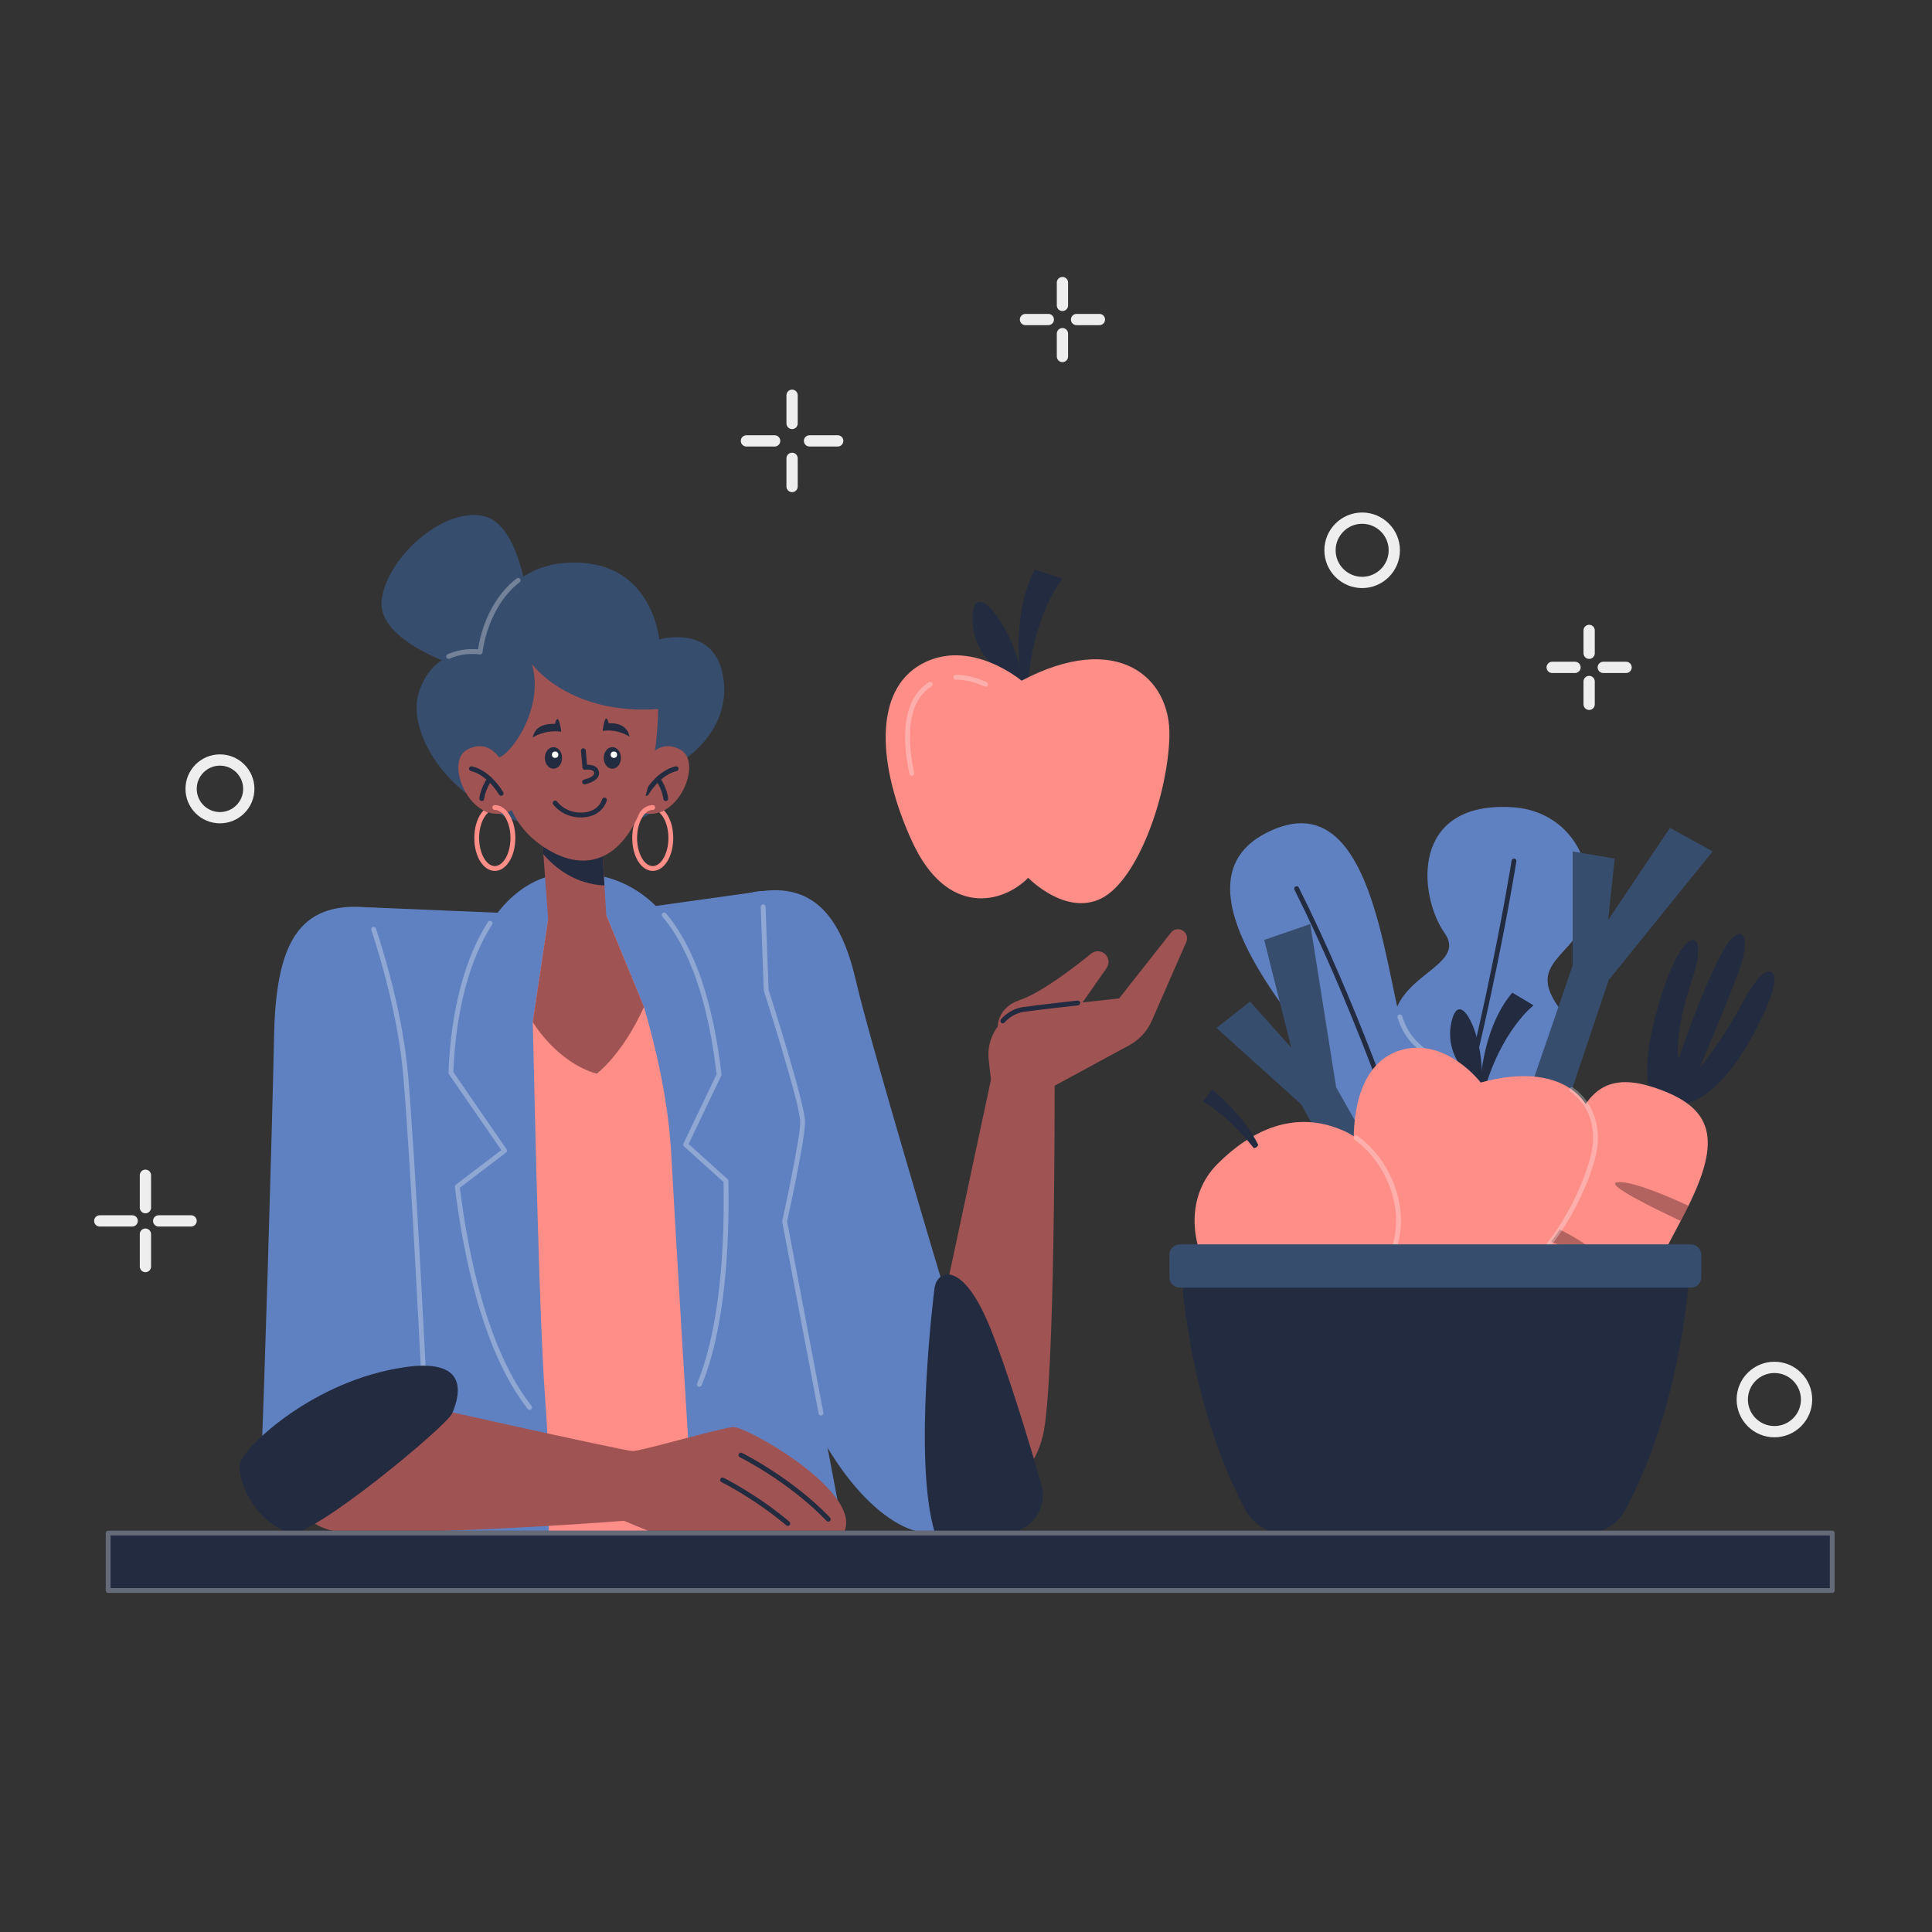 <?xml version="1.0" encoding="iso-8859-1"?>
<!-- Generator: Adobe Illustrator 24.0.0, SVG Export Plug-In . SVG Version: 6.00 Build 0)  -->
<svg version="1.1" xmlns="http://www.w3.org/2000/svg" xmlns:xlink="http://www.w3.org/1999/xlink" x="0px" y="0px"
	 viewBox="0 0 1200 1200" enable-background="new 0 0 1200 1200" xml:space="preserve">
<rect x="0" y="0" width="1200" height="1200" fill="#333333" stroke="none"/>
<g id="Background_x5F_Simple">
	<g>
		<g>
			<g>
				<path fill="#EEEEEE" d="M90.329,753.609c-1.933,0-3.5-1.567-3.5-3.5v-20.148
					c0-1.933,1.567-3.5,3.5-3.5s3.5,1.567,3.5,3.5v20.148
					C93.829,752.042,92.262,753.609,90.329,753.609z"/>
			</g>
			<g>
				<path fill="#EEEEEE" d="M90.329,790.194c-1.933,0-3.5-1.567-3.5-3.5v-20.148
					c0-1.933,1.567-3.5,3.5-3.5s3.5,1.567,3.5,3.5v20.148
					C93.829,788.627,92.262,790.194,90.329,790.194z"/>
			</g>
			<g>
				<path fill="#EEEEEE" d="M118.696,761.828H98.547c-1.933,0-3.5-1.567-3.5-3.5s1.567-3.5,3.5-3.5
					h20.148c1.933,0,3.5,1.567,3.5,3.5S120.629,761.828,118.696,761.828z"/>
			</g>
			<g>
				<path fill="#EEEEEE" d="M82.11,761.828H61.962c-1.933,0-3.5-1.567-3.5-3.5s1.567-3.5,3.5-3.5
					h20.148c1.933,0,3.5,1.567,3.5,3.5S84.043,761.828,82.11,761.828z"/>
			</g>
		</g>
		<g>
			<g>
				<g>
					<path fill="#EEEEEE" d="M659.906,193.199c-1.933,0-3.5-1.567-3.5-3.5V175.516
						c0-1.933,1.567-3.5,3.5-3.5s3.5,1.567,3.5,3.5v14.183
						C663.406,191.632,661.839,193.199,659.906,193.199z"/>
				</g>
			</g>
			<g>
				<g>
					<path fill="#EEEEEE" d="M659.906,224.925c-1.933,0-3.5-1.567-3.5-3.5v-14.183
						c0-1.933,1.567-3.5,3.5-3.5s3.5,1.567,3.5,3.5v14.183
						C663.406,223.358,661.839,224.925,659.906,224.925z"/>
				</g>
			</g>
			<g>
				<g>
					<path fill="#EEEEEE" d="M682.861,201.97h-14.184c-1.933,0-3.5-1.567-3.5-3.5s1.567-3.5,3.5-3.5
						h14.184c1.933,0,3.5,1.567,3.5,3.5S684.794,201.97,682.861,201.97z"/>
				</g>
			</g>
			<g>
				<g>
					<path fill="#EEEEEE" d="M651.135,201.97h-14.184c-1.933,0-3.5-1.567-3.5-3.5s1.567-3.5,3.5-3.5
						h14.184c1.933,0,3.5,1.567,3.5,3.5S653.067,201.97,651.135,201.97z"/>
				</g>
			</g>
		</g>
		<g>
			<g>
				<g>
					<path fill="#EEEEEE" d="M491.976,266.515c-1.933,0-3.5-1.567-3.5-3.5v-17.515
						c0-1.933,1.567-3.5,3.5-3.5s3.5,1.567,3.5,3.5v17.515
						C495.476,264.948,493.909,266.515,491.976,266.515z"/>
				</g>
			</g>
			<g>
				<g>
					<path fill="#EEEEEE" d="M491.976,305.692c-1.933,0-3.5-1.567-3.5-3.5v-17.515
						c0-1.933,1.567-3.5,3.5-3.5s3.5,1.567,3.5,3.5v17.515
						C495.476,304.125,493.909,305.692,491.976,305.692z"/>
				</g>
			</g>
			<g>
				<g>
					<path fill="#EEEEEE" d="M520.322,277.346h-17.515c-1.933,0-3.5-1.567-3.5-3.5s1.567-3.5,3.5-3.5
						h17.515c1.933,0,3.5,1.567,3.5,3.5S522.255,277.346,520.322,277.346z"/>
				</g>
			</g>
			<g>
				<g>
					<path fill="#EEEEEE" d="M481.144,277.346h-17.515c-1.933,0-3.5-1.567-3.5-3.5s1.567-3.5,3.5-3.5
						h17.515c1.933,0,3.5,1.567,3.5,3.5S483.077,277.346,481.144,277.346z"/>
				</g>
			</g>
		</g>
		<g>
			<g>
				<g>
					<path fill="#EEEEEE" d="M987.047,409.249c-1.933,0-3.5-1.567-3.5-3.5v-14.184
						c0-1.933,1.567-3.5,3.5-3.5s3.5,1.567,3.5,3.5v14.184
						C990.547,407.682,988.979,409.249,987.047,409.249z"/>
				</g>
			</g>
			<g>
				<g>
					<path fill="#EEEEEE" d="M987.047,440.975c-1.933,0-3.5-1.567-3.5-3.5v-14.184
						c0-1.933,1.567-3.5,3.5-3.5s3.5,1.567,3.5,3.5v14.184
						C990.547,439.408,988.979,440.975,987.047,440.975z"/>
				</g>
			</g>
			<g>
				<g>
					<path fill="#EEEEEE" d="M1010.002,418.02h-14.184c-1.933,0-3.5-1.567-3.5-3.5s1.567-3.5,3.5-3.5
						h14.184c1.933,0,3.5,1.567,3.5,3.5S1011.935,418.02,1010.002,418.02z"/>
				</g>
			</g>
			<g>
				<g>
					<path fill="#EEEEEE" d="M978.275,418.02h-14.184c-1.933,0-3.5-1.567-3.5-3.5s1.567-3.5,3.5-3.5
						h14.184c1.933,0,3.5,1.567,3.5,3.5S980.208,418.02,978.275,418.02z"/>
				</g>
			</g>
		</g>
		<g>
			<path fill="#EEEEEE" d="M846.057,365.267c-12.94,0-23.469-10.528-23.469-23.469
				s10.528-23.469,23.469-23.469c12.941,0,23.47,10.528,23.47,23.469
				S858.998,365.267,846.057,365.267z M846.057,325.329c-9.081,0-16.469,7.388-16.469,16.469
				s7.388,16.469,16.469,16.469s16.47-7.388,16.47-16.469
				S855.138,325.329,846.057,325.329z"/>
		</g>
		<g>
			<path fill="#EEEEEE" d="M1102.12,892.739c-12.94,0-23.469-10.528-23.469-23.469
				s10.528-23.469,23.469-23.469s23.469,10.528,23.469,23.469
				S1115.061,892.739,1102.12,892.739z M1102.12,852.802
				c-9.081,0-16.469,7.388-16.469,16.469s7.388,16.469,16.469,16.469s16.469-7.388,16.469-16.469
				S1111.201,852.802,1102.12,852.802z"/>
		</g>
		<g>
			<path fill="#EEEEEE" d="M136.612,511.39c-11.809,0-21.416-9.607-21.416-21.416
				s9.607-21.416,21.416-21.416s21.416,9.607,21.416,21.416
				S148.42,511.39,136.612,511.39z M136.612,475.558
				c-7.949,0-14.416,6.467-14.416,14.416s6.467,14.416,14.416,14.416
				s14.416-6.467,14.416-14.416S144.561,475.558,136.612,475.558z"/>
		</g>
	</g>
</g>
<g id="Layer_x5F_Apple">
	<g>
		<path fill="#222B3F" d="M635.272,428.606c0,0-9.331-42.765,7.465-74.865l17.169,5.661
			c0,0-19.449,23.079-21.668,70.855L635.272,428.606z"/>
		<path fill="#222B3F" d="M635.222,425.705c0,0-31.173-11.555-31.173-41.384
			C604.05,354.492,633.341,395.07,635.222,425.705z"/>
		<path fill="#FF8D88" d="M634.526,422.793c0,0-31.726-26.874-61.959-10.451
			c-30.233,16.423-27.62,63.452-5.972,110.482s56.361,38.445,72.037,22.395
			c0,0,23.141,24.005,45.536,12.749c22.395-11.256,41.057-63.289,42.177-100.352
			S693.872,391.44,634.526,422.793z"/>
		<g>
			<path opacity="0.3" fill="#FFFFFF" d="M566.346,481.827c-0.69,0-1.311-0.479-1.464-1.18
				c-6.13-28.061-1.824-48.263,12.126-56.884
				c0.704-0.436,1.629-0.217,2.064,0.487s0.217,1.629-0.487,2.064
				c-17.249,10.66-14.153,38.215-10.772,53.691
				c0.177,0.81-0.336,1.609-1.145,1.786
				C566.56,481.815,566.452,481.827,566.346,481.827z"/>
		</g>
		<g>
			<path opacity="0.3" fill="#FFFFFF" d="M612.19,426.538c-0.205,0-0.414-0.042-0.613-0.132
				c-6.306-2.831-12.35-4.267-17.964-4.267c-0.829,0-1.5-0.671-1.5-1.5s0.671-1.5,1.5-1.5
				c6.041,0,12.499,1.524,19.193,4.529c0.756,0.339,1.094,1.227,0.754,1.983
				C613.311,426.208,612.764,426.538,612.19,426.538z"/>
		</g>
	</g>
</g>
<g id="Layer_x5F_Fruits_and_Vegetables">
	<g>
		<g>
			<path fill="#6081C1" d="M939.903,501.422c-64.348-4.284-58.994,54.823-42.595,78.206
				c16.399,23.383-45.471,27.004-29.107,71.689
				c16.364,44.686,14.936,45.551,0.502,70.69s10.529,65.055,10.529,65.055
				s33.001,0.582,56.795-29.198c23.793-29.78,5.263-45.833,23.231-64.353
				s28.24-39.576,7.843-69.375s18.771-30.878,19.904-65.725
				C988.137,523.565,966.259,503.177,939.903,501.422z"/>
			<g>
				<path fill="#222B3F" d="M863.388,834.334c-0.168,0-0.338-0.027-0.505-0.087
					c-0.779-0.279-1.187-1.138-0.908-1.918
					c5.076-14.212,10.404-29.603,15.836-45.745
					c39.913-118.618,60.866-250.732,61.073-252.053
					c0.127-0.818,0.891-1.377,1.714-1.25c0.818,0.128,1.378,0.896,1.249,1.714
					c-0.207,1.323-21.196,133.679-61.192,252.545
					c-5.438,16.159-10.772,31.568-15.854,45.798
					C864.581,833.952,864.004,834.334,863.388,834.334z"/>
			</g>
		</g>
		<g>
			<path fill="#6081C1" d="M883.869,742.751c0,0-27.027-13.528-48.588-31.639
				s-3.109-36.222-20.357-61.232c-17.248-25.01-84.963-102.548-29.322-132.058
				c60.369-32.017,72.012,62.528,82.577,108.994
				C878.743,673.283,923.589,636.075,883.869,742.751z"/>
			<g>
				<path opacity="0.3" fill="#FFFFFF" d="M883.869,744.251c-0.174,0-0.351-0.03-0.523-0.095
					c-0.776-0.289-1.171-1.152-0.882-1.929
					c25.65-68.892,15.68-76.747,3.057-86.693
					c-6.265-4.936-13.365-10.53-17.482-23.492
					c-0.251-0.79,0.187-1.633,0.976-1.884c0.791-0.25,1.633,0.186,1.884,0.976
					c3.838,12.084,10.265,17.147,16.479,22.044
					c13.583,10.702,24.312,19.155-2.103,90.097
					C885.05,743.878,884.478,744.251,883.869,744.251z"/>
			</g>
			<g>
				<path fill="#222B3F" d="M917.551,864.033c-0.672,0-1.283-0.454-1.454-1.136
					c-0.432-1.724-43.964-173.919-112.091-310.291
					c-0.37-0.741-0.069-1.642,0.672-2.012c0.739-0.369,1.642-0.07,2.012,0.671
					c68.276,136.67,111.885,309.176,112.317,310.903
					c0.201,0.804-0.287,1.618-1.091,1.819
					C917.794,864.019,917.671,864.033,917.551,864.033z"/>
			</g>
		</g>
		<g>
			<path fill="#222B3F" d="M1024.254,675.401c0,0-5.998-15.252,8.34-59.267
				s29.448-40.026,18.205-7.128c-11.243,32.897-8.298,48.69-8.298,48.69
				s15.434-44.986,26.991-65.851s18.564-11.673,11.309,9.115
				c-7.255,20.788-25.368,62.51-25.368,62.51s14.451-16.738,27.826-42.345
				c13.375-25.607,25.033-22.117,15.205,1.498
				c-9.828,23.615-28.004,55.829-50.179,62.646
				C1026.111,692.086,1024.254,675.401,1024.254,675.401z"/>
			<g>
				<path fill="#FF8D88" d="M1048.737,748.942c-0.737,1.495-1.506,3.008-2.301,4.561
					c-0.794,1.542-1.625,3.144-2.506,4.825
					c-9.173,17.595-22.626,42.428-37.065,66.154
					c-1.821,2.998-3.66,5.963-5.497,8.907
					c-22.289,35.485-45.947,65.952-59.411,61.848
					c-18.695-5.693-0.056-74.399,14.98-126.403
					c0.959-3.325,1.9-6.579,2.822-9.739c3.389-11.651,6.427-22.085,8.593-30.289
					c11.969-45.33,23.208-65.425,59.74-53.124
					C1064.521,687.963,1069.006,707.797,1048.737,748.942z"/>
				<path opacity="0.3" d="M1048.737,748.942c-0.737,1.495-1.506,3.008-2.301,4.561
					c-0.794,1.542-1.625,3.144-2.506,4.825
					c-16.438-7.67-48.497-23.287-39.109-24.056
					C1014.336,733.494,1038.044,743.943,1048.737,748.942z"/>
				<path opacity="0.3" d="M1006.865,824.482c-1.821,2.998-3.66,5.963-5.497,8.907
					c-16.838-8.099-38.59-19.396-30.644-20.045
					C978.341,812.717,995.014,819.273,1006.865,824.482z"/>
				<path opacity="0.3" d="M985.554,776.778c-6.1,0.504-18.017-3.606-28.617-7.944
					c0.959-3.325,1.9-6.579,2.822-9.739
					C975.576,766.872,992.757,776.183,985.554,776.778z"/>
			</g>
		</g>
		<polygon fill="#374D6D" points="976.794,528.829 976.794,599.746 898.412,827.428 
			923.047,835.639 999.189,608.704 1063.743,528.829 1037.261,514.201 998.816,571.47 
			1002.922,533.308 		"/>
		<polygon fill="#374D6D" points="755.595,638.496 808.263,685.986 924.867,896.667 
			947.462,883.87 829.913,675.353 813.821,573.922 785.223,583.794 802.01,650.696 
			776.418,622.091 		"/>
		<g>
			<path fill="#222B3F" d="M919.236,677.338c0,0,0.18-37.243,20.079-60.784l13.208,7.884
				c0,0-20.429,15.559-31.13,54.822L919.236,677.338z"/>
			<path fill="#222B3F" d="M919.733,674.92c0,0-23.744-15.375-18.214-40.145
				C907.049,610.005,923.85,649.132,919.733,674.92z"/>
			<path fill="#FF8D88" d="M919.694,672.372c0,0-21.363-28.198-49.514-20.166
				s-34.7,47.571-25.442,90.638c9.258,43.067,39.675,42.374,55.668,31.952
				c0,0,14.766,24.224,35.45,19.029c20.684-5.195,45.828-44.944,53.629-75.514
				S974.789,657.339,919.694,672.372z"/>
			<g>
				<path opacity="0.3" fill="#FFFFFF" d="M935.855,795.326c-0.672,0-1.283-0.454-1.454-1.135
					c-0.201-0.804,0.286-1.618,1.09-1.82c20.188-5.07,44.82-44.174,52.541-74.43
					c4.164-16.315-0.564-31.255-12.649-39.963c-0.672-0.484-0.824-1.422-0.34-2.094
					s1.421-0.825,2.094-0.34c12.928,9.314,18.216,25.845,13.802,43.139
					c-7.925,31.057-33.553,71.281-54.717,76.598
					C936.1,795.312,935.977,795.326,935.855,795.326z"/>
			</g>
		</g>
		<g>
			<path fill="#FF8D88" d="M756.175,722.969c-39.418,39.482,9.132,122.482,73.432,90.096
				s36.734-96.171,5.82-110.349S777.126,701.984,756.175,722.969z"/>
			<g>
				<path opacity="0.3" fill="#FFFFFF" d="M857.063,793.07c-0.323,0-0.648-0.104-0.922-0.317
					c-0.653-0.51-0.77-1.453-0.26-2.105
					c9.164-11.736,12.858-25.784,10.686-40.626
					c-2.407-16.438-12.257-32.944-25.094-42.052
					c-0.676-0.479-0.835-1.416-0.355-2.092c0.48-0.676,1.416-0.833,2.092-0.355
					c13.68,9.706,23.767,26.59,26.325,44.063
					c2.295,15.673-1.608,30.51-11.288,42.907
					C857.951,792.872,857.51,793.07,857.063,793.07z"/>
			</g>
			<path fill="#222B3F" d="M778.752,713.106c0,0-15.549-20.268-31.622-28.853l5.789-7.486
				c0,0,19.35,15.346,28.608,34.364C781.528,711.131,780.837,713.053,778.752,713.106z"/>
		</g>
		<g>
			<path fill="#222B3F" d="M1049.603,786.334c0,0-3.259,83.148-40.296,151.804
				c-4.658,8.634-13.627,14.068-23.438,14.068H797.175
				c-9.811,0-18.78-5.433-23.438-14.068c-37.037-68.656-40.296-151.804-40.296-151.804
				H1049.603z"/>
			<path fill="#374D6D" d="M1050.254,799.774H732.788c-3.543,0-6.416-2.872-6.416-6.416v-14.042
				c0-3.543,2.872-6.416,6.416-6.416h317.466c3.543,0,6.416,2.872,6.416,6.416
				v14.042C1056.67,796.901,1053.797,799.774,1050.254,799.774z"/>
		</g>
	</g>
</g>
<g id="Layer_x5F_Character_1">
	<g id="left_forearm">
		<g>
			<path fill="#9F5353" d="M619.969,642.263c0,0-3.732-15.303,13.81-21.275
				c13.398-4.561,34.635-21.097,43.921-28.656c2.639-2.148,6.472-1.946,8.877,0.46
				l0,0c2.276,2.276,2.591,5.858,0.747,8.496l-21.073,30.151L619.969,642.263z"/>
			<path fill="#9F5353" d="M587.123,803.506l28.367-132.877l-1.391-12.402
				c-1.005-8.964,2.228-17.883,8.744-24.12h0
				c4.591-4.394,10.502-7.154,16.818-7.853l55.455-6.138l32.151-40.815
				c1.695-2.152,4.695-2.77,7.103-1.463l0,0c2.568,1.394,3.641,4.522,2.47,7.199
				l-21.39,48.891c-2.857,6.53-7.811,11.921-14.077,15.319l-46.319,25.115
				c0,0,0.371,185.878-7.28,217.231c-7.65,31.353-33.778,40.311-45.722,32.099
				S587.123,803.506,587.123,803.506z"/>
			<g>
				<path fill="#222B3F" d="M622.843,635.608c-0.325,0-0.652-0.105-0.928-0.322
					c-0.65-0.513-0.762-1.456-0.249-2.106c0.205-0.261,5.125-6.39,13.729-7.661
					c8.048-1.188,33.617-4.021,33.875-4.051c0.809-0.085,1.565,0.502,1.656,1.326
					c0.091,0.823-0.503,1.564-1.326,1.656c-0.257,0.028-25.772,2.856-33.768,4.037
					c-7.438,1.098-11.769,6.495-11.812,6.55
					C623.726,635.412,623.286,635.608,622.843,635.608z"/>
			</g>
		</g>
	</g>
	<g id="left_arm">
		<g>
			<path fill="#6081C1" d="M473.655,553.43c35.085-4.479,50.015,20.902,58.227,56.734
				c8.211,35.832,53.375,186.624,53.375,186.624l43.172,122.426
				c0,0-24.137,32.995-51.011,32.995s-67.169-40.46-88.079-109.884
				c-20.91-69.424-47.039-217.91-47.039-249.262
				C442.301,552.917,473.655,553.43,473.655,553.43z"/>
			<path fill="#222B3F" d="M580.42,800.332c0,0-13.663,106.44,0.252,151.727h43.593
				c15.644,0,26.918-14.996,22.567-30.023c-8.313-28.71-21.265-71.413-31.97-97.709
				C597.574,781.858,581.736,788.846,580.42,800.332z"/>
		</g>
	</g>
	<g id="body">
		<g>
			<g>
				<path fill="#6081C1" d="M524.039,952.06H211.637l35.834-240.744l-20.158-147.808
					l102.769,4.283l31.604,1.319l22.933-3.215l89.041-12.461l2.23,61.584
					c0,0,22.649,70.648,22.649,81.842c0,11.205-11.197,61.771-11.197,61.771
					L524.039,952.06z"/>
				<g>
					<path opacity="0.3" fill="#6081C1" d="M509.935,879.228c-0.707,0-1.336-0.501-1.472-1.221
						l-22.595-119.098c-0.038-0.199-0.035-0.405,0.009-0.604
						c0.111-0.504,11.162-50.532,11.162-61.446c0-10.834-22.351-80.68-22.577-81.384
						c-0.042-0.131-0.066-0.267-0.071-0.403l-1.876-51.791
						c-0.03-0.828,0.617-1.523,1.445-1.553c0.828-0.027,1.523,0.617,1.553,1.445
						l1.869,51.583c1.582,4.942,22.657,70.991,22.657,82.103
						c0,10.91-10.151,57.191-11.166,61.794l22.538,118.795
						c0.154,0.813-0.38,1.599-1.194,1.753
						C510.122,879.219,510.027,879.228,509.935,879.228z"/>
				</g>
				<g>
					<path opacity="0.3" fill="#FFFFFF" d="M509.935,879.228c-0.707,0-1.336-0.501-1.472-1.221
						l-22.595-119.098c-0.038-0.199-0.035-0.405,0.009-0.604
						c0.111-0.504,11.162-50.532,11.162-61.446c0-10.834-22.351-80.68-22.577-81.384
						c-0.042-0.131-0.066-0.267-0.071-0.403l-1.876-51.791
						c-0.03-0.828,0.617-1.523,1.445-1.553c0.828-0.027,1.523,0.617,1.553,1.445
						l1.869,51.583c1.582,4.942,22.657,70.991,22.657,82.103
						c0,10.91-10.151,57.191-11.166,61.794l22.538,118.795
						c0.154,0.813-0.38,1.599-1.194,1.753
						C510.122,879.219,510.027,879.228,509.935,879.228z"/>
				</g>
				<path fill="#6081C1" d="M381.09,902.79c57.764,0.602,71.389-86.581,69.811-169.289
					l-25.021-22.56l20.759-43.495c-10.094-87.328-42.444-125.213-90.93-125.213
					c-45.046,0-73.04,52.321-75.645,124.093l33.343,48.348l-29.384,22.372
					C293.698,815.628,320.69,902.161,381.09,902.79z"/>
				<g>
					<path opacity="0.3" fill="#FFFFFF" d="M434.394,861.411c-0.19,0-0.384-0.036-0.571-0.113
						c-0.766-0.315-1.131-1.191-0.816-1.958
						c11.704-28.42,17.374-71.688,16.406-125.16l-24.538-22.125
						c-0.493-0.445-0.635-1.161-0.349-1.761l20.573-43.104
						c-5.209-44.657-16.552-77.605-33.714-97.938
						c-0.535-0.633-0.455-1.58,0.178-2.114c0.634-0.535,1.58-0.453,2.114,0.179
						c17.604,20.856,29.195,54.487,34.452,99.958
						c0.032,0.28-0.015,0.563-0.137,0.818l-20.277,42.484l24.19,21.811
						c0.308,0.278,0.487,0.671,0.495,1.086
						c0.721,37.78-1.578,90.483-16.619,127.01
						C435.542,861.062,434.983,861.411,434.394,861.411z"/>
				</g>
				<g>
					<path opacity="0.3" fill="#FFFFFF" d="M328.95,875.692c-0.445,0-0.886-0.197-1.182-0.574
						C300.062,839.774,287.877,780.625,282.535,737.229
						c-0.065-0.529,0.156-1.054,0.58-1.377l28.245-21.505l-32.531-47.17
						c-0.183-0.266-0.276-0.583-0.264-0.906c1.383-38.111,10.109-71.369,24.57-93.646
						c0.452-0.694,1.379-0.891,2.075-0.441c0.695,0.451,0.892,1.38,0.441,2.075
						c-14.107,21.732-22.649,54.256-24.07,91.625l33.061,47.938
						c0.455,0.659,0.311,1.56-0.326,2.045l-28.698,21.85
						c5.35,42.938,17.41,100.979,44.512,135.551
						c0.511,0.652,0.397,1.595-0.255,2.106
						C329.6,875.588,329.274,875.692,328.95,875.692z"/>
				</g>
				<path fill="#FF8D88" d="M340.711,952.06c0.503-16.954,0.691-47.144-2.168-84.35
					c-3.424-44.431-6.105-167.558-7.634-232.901l9.55-63.794v-0.01
					c9.906-9.079,24.797-12.451,36.106-2.566v0.021l23.425,56.997
					c7.299,25.048,15.142,57.909,16.933,91.46
					c2.482,46.557,11.163,188.606,14.022,235.142H340.711z"/>
			</g>
			<g>
				<path fill="#9F5353" d="M399.991,625.458c-13.571,29.855-29.352,41.436-29.352,41.436
					c-25.006-7.089-39.73-32.085-39.73-32.085l9.55-63.794v-0.01l-2.943-40.379
					l-0.848-11.718l36.955,1.581l1.812,29.499l1.131,18.451v0.021L399.991,625.458z"/>
				<path fill="#222B3F" d="M375.435,549.988c-17.697-0.88-30.022-10.241-37.918-19.362
					l-0.848-11.718l36.955,1.581L375.435,549.988z"/>
			</g>
		</g>
	</g>
	<g id="right_forearm">
		<g>
			<path fill="#9F5353" d="M524.039,952.06c0,0-54.903,0-118.498,0l-17.98-7.466
				c0,0-88.454,7.131-170.291,7.456c-36.326-0.607-40.703-32.305-38.483-54.484
				c2.241-22.399,66.44-28.295,66.44-28.295s142.585,32.022,147.811,32.022
				s53.992-14.179,62.202-14.922C463.45,885.617,537.108,927.42,524.039,952.06z"/>
			<g>
				<path fill="#222B3F" d="M514.464,945.099c-0.394,0-0.788-0.154-1.082-0.461
					c-23.418-24.395-53.524-39.357-53.826-39.506
					c-0.743-0.365-1.049-1.265-0.684-2.008s1.267-1.051,2.008-0.684
					c0.306,0.15,30.87,15.333,54.666,40.119c0.574,0.598,0.554,1.548-0.043,2.121
					C515.212,944.96,514.837,945.099,514.464,945.099z"/>
			</g>
			<g>
				<path fill="#222B3F" d="M489.339,947.779c-0.34,0-0.683-0.115-0.964-0.352
					c-20.009-16.82-40.064-26.771-40.265-26.869
					c-0.743-0.365-1.049-1.265-0.684-2.008s1.267-1.051,2.008-0.684
					c0.203,0.1,20.57,10.198,40.871,27.264c0.634,0.533,0.716,1.479,0.183,2.113
					C490.191,947.598,489.767,947.779,489.339,947.779z"/>
			</g>
		</g>
	</g>
	<g id="right_arm">
		<g>
			<path fill="#6081C1" d="M227.311,563.507c-42.55-3.359-55.987,23.515-57.107,80.622
				c-1.12,57.107-6.718,242.985-7.838,258.661s29.223,22.395,56.602,0
				s44.175-48.149,44.175-48.149s-6.718-135.489-11.197-186.998
				C247.467,616.135,227.311,563.507,227.311,563.507z"/>
			<g>
				<path fill="#6081C1" d="M262.454,857.164c-0.292,0-0.586-0.085-0.845-0.262
					c-0.684-0.468-0.859-1.401-0.392-2.085c0.165-0.24,0.299-0.439,0.403-0.595
					c-0.451-9.036-6.879-137.116-11.168-186.449
					c-3.09-35.534-13.729-71.732-19.796-90.147
					c-0.259-0.787,0.168-1.635,0.956-1.894c0.786-0.26,1.634,0.168,1.894,0.956
					c6.107,18.538,16.819,54.989,19.935,90.826
					c4.43,50.947,11.134,185.698,11.201,187.054
					c0.016,0.315-0.069,0.629-0.242,0.894c0,0-0.238,0.366-0.706,1.05
					C263.403,856.936,262.932,857.164,262.454,857.164z"/>
			</g>
			<g opacity="0.3">
				<path fill="#FFFFFF" d="M262.454,857.164c-0.292,0-0.586-0.085-0.845-0.262
					c-0.684-0.468-0.859-1.401-0.392-2.085c0.165-0.24,0.299-0.439,0.403-0.595
					c-0.451-9.036-6.879-137.116-11.168-186.449
					c-3.09-35.534-13.729-71.732-19.796-90.147
					c-0.259-0.787,0.168-1.635,0.956-1.894c0.786-0.26,1.634,0.168,1.894,0.956
					c6.107,18.538,16.819,54.989,19.935,90.826
					c4.43,50.947,11.134,185.698,11.201,187.054
					c0.016,0.315-0.069,0.629-0.242,0.894c0,0-0.238,0.366-0.706,1.05
					C263.403,856.936,262.932,857.164,262.454,857.164z"/>
			</g>
			<path fill="#222B3F" d="M251.259,849.203c-56.545,8.295-97.992,48.541-101.721,58.418
				c-3.729,9.877,8.847,38.658,30.993,44.439
				c13.021,3.399,97.028-66.41,100.27-74.1
				C284.043,870.268,294.742,842.824,251.259,849.203z"/>
		</g>
	</g>
	<g id="head">
		<g>
			<g>
				<path fill="#374D6D" d="M329.132,384.534c0,0-3.656-58.856-29.135-64.094
					c-25.479-5.238-60.499,26.87-62.973,52.786
					c-2.474,25.916,50.106,41.504,50.106,41.504L329.132,384.534z"/>
				<path fill="#374D6D" d="M356.829,349.402c-53.375,0-58.6,55.614-58.6,55.614
					s-28.367-5.225-38.071,25.008c-9.704,30.233,31.285,87.713,99.963,85.474
					s62.645-42.177,62.645-42.177s32.602-19.083,26.256-53.748
					c-5.914-32.311-39.564-22.395-39.564-22.395S405.351,349.402,356.829,349.402z"/>
				<g>
					<path opacity="0.3" fill="#FFFFFF" d="M278.677,409.226c-0.572,0-1.119-0.329-1.369-0.885
						c-0.34-0.755-0.003-1.643,0.752-1.983c7.965-3.587,15.642-3.348,18.864-3.025
						c0.884-6.255,5.348-29.617,23.98-44.055c0.655-0.507,1.597-0.387,2.104,0.267
						c0.508,0.655,0.388,1.597-0.267,2.104
						c-20.155,15.617-22.995,43.231-23.021,43.508
						c-0.04,0.418-0.253,0.8-0.588,1.054c-0.335,0.253-0.76,0.356-1.175,0.28
						c-0.091-0.017-9.296-1.618-18.667,2.602
						C279.092,409.183,278.883,409.226,278.677,409.226z"/>
				</g>
			</g>
			<g>
				<g>
					<path fill="#9F5353" d="M400.37,474.301c0,0,7.465-16.796,22.395-8.585
						c14.93,8.211-3.919,51.135-28.927,36.952L400.37,474.301z"/>
					<g>
						<g>
							<path fill="#222B3F" d="M401.488,494.277c-0.272,0-0.547-0.074-0.795-0.229
								c-0.702-0.44-0.915-1.366-0.475-2.067
								c9.041-14.428,19.122-15.936,19.547-15.994
								c0.818-0.103,1.576,0.466,1.687,1.287c0.11,0.819-0.462,1.572-1.28,1.686
								c-0.148,0.022-9.206,1.52-17.412,14.614
								C402.476,494.028,401.987,494.277,401.488,494.277z"/>
						</g>
						<g>
							<path fill="#222B3F" d="M413.525,497.542c-0.772,0-1.428-0.593-1.493-1.375l0,0
								c-0.005-0.053-0.501-5.342-4.595-11.424
								c-0.463-0.687-0.281-1.619,0.407-2.082c0.688-0.463,1.62-0.281,2.082,0.407
								c4.56,6.773,5.077,12.608,5.096,12.854
								c0.066,0.826-0.549,1.549-1.375,1.616
								C413.606,497.541,413.565,497.542,413.525,497.542z"/>
						</g>
					</g>
					<g>
						<path fill="#FF8D88" d="M418.17,520.49c0,11.46-5.59,20.44-12.74,20.44
							c-7.15,0-12.74-8.98-12.74-20.44c0-6.62,1.86-12.41,4.82-16.12
							c2.16-2.71,4.9-4.32,7.92-4.32c0.83,0,1.5,0.67,1.5,1.5s-0.67,1.5-1.5,1.5
							c-1.67,0-3.25,0.8-4.65,2.19c-3,3.01-5.09,8.79-5.09,15.25
							c0,9.46,4.46,17.44,9.74,17.44c5.28,0,9.74-7.98,9.74-17.44
							c0-6.4-2-12.3-5.22-15.39c-0.16-0.15-0.28-0.34-0.36-0.53
							c0.98-0.32,1.92-0.73,2.84-1.21
							C416.04,507.12,418.17,513.46,418.17,520.49z"/>
					</g>
				</g>
				<path fill="#9F5353" d="M330.328,412.342c8.089,28.18-13.483,56.43-20.312,58.059
					c2.594,24.372,8.099,42.512,27.279,55.409
					c28.865,19.409,54.245,6.221,65.194-37.076
					c4.536-17.939,6.078-34.756,6.333-48.315
					C353.107,444.259,330.328,412.342,330.328,412.342z"/>
				<g>
					<path fill="#9F5353" d="M312.392,474.301c0,0-7.465-16.796-22.395-8.585
						c-14.93,8.211,3.919,51.135,28.927,36.952L312.392,474.301z"/>
					<g>
						<g>
							<path fill="#222B3F" d="M311.274,494.277c-0.5,0-0.988-0.249-1.272-0.704
								c-8.232-13.137-17.322-14.601-17.413-14.614
								c-0.817-0.119-1.388-0.876-1.273-1.693c0.115-0.817,0.863-1.386,1.682-1.279
								c0.425,0.058,10.506,1.566,19.547,15.994
								c0.44,0.702,0.228,1.627-0.475,2.067
								C311.821,494.203,311.546,494.277,311.274,494.277z"/>
						</g>
						<g>
							<path fill="#222B3F" d="M299.236,497.541c-0.042,0-0.083-0.002-0.126-0.005
								c-0.824-0.069-1.437-0.789-1.371-1.613
								c0.02-0.245,0.537-6.081,5.097-12.854c0.462-0.688,1.394-0.87,2.082-0.407
								c0.688,0.462,0.87,1.395,0.407,2.082c-4.094,6.082-4.59,11.371-4.595,11.424
								C300.663,496.949,300.007,497.541,299.236,497.541z"/>
						</g>
					</g>
					<g>
						<path fill="#FF8D88" d="M320.08,520.49c0,11.46-5.6,20.44-12.75,20.44
							c-7.14,0-12.74-8.98-12.74-20.44c0-7.03,2.13-13.37,5.74-17.13
							c0.92,0.48,1.86,0.89,2.84,1.21c-0.08,0.19-0.2,0.38-0.36,0.53
							c-3.22,3.09-5.22,8.99-5.22,15.39c0,9.46,4.46,17.44,9.74,17.44
							c5.28,0,9.75-7.98,9.75-17.44c0-6.46-2.09-12.24-5.1-15.25
							c-1.39-1.39-2.98-2.19-4.65-2.19c-0.83,0-1.5-0.67-1.5-1.5s0.67-1.5,1.5-1.5
							c3.01,0,5.75,1.6,7.92,4.31C318.21,508.07,320.08,513.86,320.08,520.49z"
							/>
					</g>
				</g>
			</g>
			<g>
				<g>
					<ellipse fill="#222B3F" cx="343.767" cy="470.766" rx="5.35" ry="6.708"/>
					<circle fill="#FFFFFF" cx="344.805" cy="468.769" r="1.996"/>
					<path fill="#222B3F" d="M330.921,458.038c0,0,7.442-5.03,17.702-3.558
						c0,0-0.708-5.942-1.922-7.502c-1.215-1.56-1.982,2.684-1.982,2.684
						S332.523,448.34,330.921,458.038z"/>
				</g>
				<g>
					<ellipse fill="#222B3F" cx="380.341" cy="470.766" rx="5.35" ry="6.708"/>
					<circle fill="#FFFFFF" cx="381.299" cy="468.769" r="1.996"/>
					<path fill="#222B3F" d="M390.992,457.564c0,0-7.021-4.985-16.663-3.581
						c0,0,0.639-5.846,1.775-7.377s1.876,2.651,1.876,2.651
						S389.443,448.01,390.992,457.564z"/>
				</g>
				<g>
					<path fill="#222B3F" d="M363.079,487.186c-0.69,0-1.312-0.48-1.464-1.183
						c-0.175-0.809,0.338-1.607,1.147-1.784c2.218-0.483,6.677-2.157,6.306-4.244
						c-0.469-2.637-5.5-1.873-5.551-1.863c-0.412,0.069-0.834-0.037-1.166-0.292
						c-0.33-0.255-0.541-0.637-0.579-1.052l-0.933-10.357
						c-0.074-0.825,0.535-1.554,1.359-1.629c0.825-0.065,1.555,0.534,1.629,1.359
						l0.797,8.854c2.874-0.093,6.736,0.736,7.397,4.454
						c0.971,5.465-7.64,7.488-8.625,7.701
						C363.291,487.174,363.184,487.186,363.079,487.186z"/>
				</g>
				<g>
					<path fill="#222B3F" d="M360.746,507.728c-11.338,0-16.929-7.79-17.169-8.132
						c-0.476-0.679-0.311-1.614,0.368-2.089c0.68-0.475,1.612-0.311,2.088,0.366
						c0.229,0.322,5.353,7.331,15.799,6.83c10.229-0.5,12.125-8.098,12.143-8.175
						c0.188-0.807,0.997-1.307,1.802-1.119c0.807,0.189,1.308,0.996,1.119,1.802
						c-0.023,0.099-2.455,9.879-14.917,10.487
						C361.56,507.718,361.149,507.728,360.746,507.728z"/>
				</g>
			</g>
		</g>
	</g>
</g>
<g id="Table">
	<g>
		<rect x="67.188" y="952.208" fill="#222B3F" width="1070.85" height="35.683"/>
		<g>
			<path fill="#222B3F" d="M1138.038,989.391H67.188c-0.829,0-1.5-0.672-1.5-1.5v-35.683
				c0-0.828,0.671-1.5,1.5-1.5h1070.851c0.828,0,1.5,0.672,1.5,1.5v35.683
				C1139.538,988.719,1138.866,989.391,1138.038,989.391z M68.688,986.391h1067.851v-32.683
				H68.688V986.391z"/>
		</g>
		<g>
			<path opacity="0.3" fill="#FFFFFF" d="M1138.038,989.391H67.188c-0.829,0-1.5-0.672-1.5-1.5v-35.683
				c0-0.828,0.671-1.5,1.5-1.5h1070.851c0.828,0,1.5,0.672,1.5,1.5v35.683
				C1139.538,988.719,1138.866,989.391,1138.038,989.391z M68.688,986.391h1067.851v-32.683
				H68.688V986.391z"/>
		</g>
	</g>
</g>
</svg>
